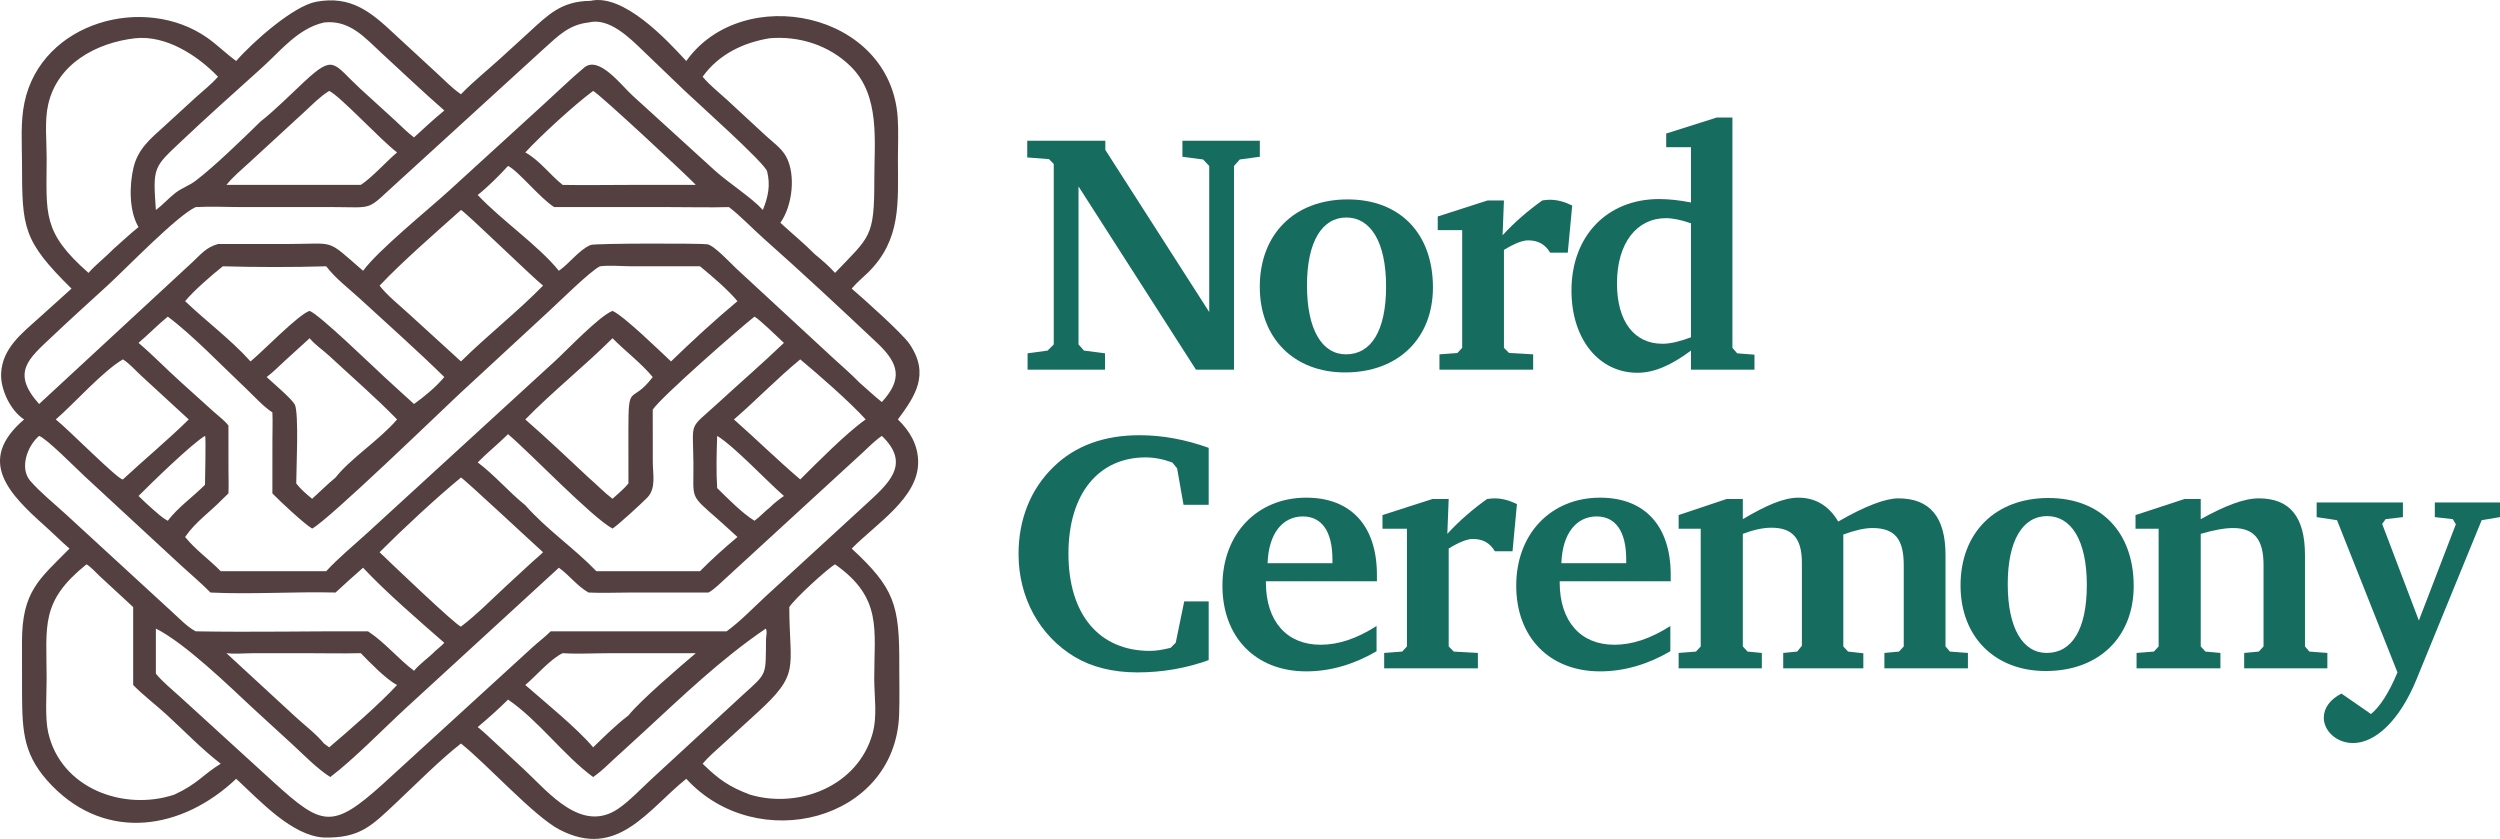 <svg width="149" height="50" viewBox="0 0 149 50" fill="none" xmlns="http://www.w3.org/2000/svg"><path d="M72.037 39.342C70.681 39.831 69.264 40.075 67.787 40.075C66.33 40.075 65.055 39.749 64.064 39.159C61.959 37.898 60.705 35.62 60.705 33.017C60.705 30.942 61.433 29.132 62.809 27.81C64.084 26.57 65.804 25.939 67.909 25.939C69.305 25.939 70.681 26.203 72.037 26.692V30.088H70.539L70.155 27.912L69.871 27.566C69.325 27.363 68.799 27.261 68.273 27.261C65.501 27.261 63.679 29.397 63.679 32.997C63.679 36.637 65.521 38.793 68.536 38.793C68.88 38.793 69.285 38.732 69.77 38.61L70.074 38.305L70.58 35.844H72.037V39.342Z" fill="#156C5F"/><path d="M82.043 37.309V38.814C80.688 39.607 79.271 40.014 77.855 40.014C74.84 40.014 72.857 37.98 72.857 34.908C72.857 31.797 74.941 29.661 77.855 29.661C80.506 29.661 82.064 31.329 82.064 34.258V34.644H75.447V34.705C75.447 37.044 76.701 38.427 78.705 38.427C79.777 38.427 80.87 38.061 82.043 37.309ZM79.413 33.566V33.342C79.413 31.654 78.765 30.78 77.653 30.78C76.438 30.78 75.609 31.797 75.548 33.566H79.413Z" fill="#156C5F"/><path d="M82.497 39.831V38.915L83.57 38.834L83.853 38.529V31.512H82.396V30.698L85.371 29.742H86.342L86.261 31.817C86.989 31.024 87.799 30.332 88.628 29.742C88.77 29.722 88.932 29.702 89.073 29.702C89.519 29.702 89.964 29.824 90.409 30.047L90.146 32.854H89.094C88.79 32.346 88.365 32.122 87.778 32.122C87.455 32.122 86.969 32.305 86.342 32.692V38.529L86.645 38.834L88.082 38.915V39.831H82.497Z" fill="#156C5F"/><path d="M99.553 37.309V38.814C98.198 39.607 96.781 40.014 95.365 40.014C92.35 40.014 90.367 37.98 90.367 34.908C90.367 31.797 92.451 29.661 95.365 29.661C98.016 29.661 99.574 31.329 99.574 34.258V34.644H92.957V34.705C92.957 37.044 94.211 38.427 96.215 38.427C97.287 38.427 98.38 38.061 99.553 37.309ZM96.923 33.566V33.342C96.923 31.654 96.275 30.78 95.162 30.78C93.948 30.78 93.118 31.797 93.058 33.566H96.923Z" fill="#156C5F"/><path d="M109.558 31.085C111.177 30.149 112.391 29.702 113.14 29.702C115.021 29.702 115.952 30.82 115.952 33.078V38.529L116.215 38.834L117.288 38.915V39.831H112.31V38.915L113.18 38.834L113.463 38.529V33.668C113.463 32.142 112.937 31.471 111.602 31.471C111.096 31.471 110.529 31.614 109.861 31.858V38.529L110.145 38.834L111.055 38.936V39.831H106.28V38.915L107.109 38.834L107.393 38.488V33.546C107.393 32.122 106.867 31.451 105.572 31.451C105.086 31.451 104.519 31.573 103.872 31.817V38.529L104.155 38.834L105.005 38.915V39.831H100.047V38.915L101.079 38.834L101.363 38.529V31.512H100.047V30.698L102.901 29.742H103.872V30.942C105.248 30.129 106.3 29.661 107.19 29.661C108.202 29.661 109.012 30.149 109.558 31.085Z" fill="#156C5F"/><path d="M122.089 29.681C125.185 29.681 127.168 31.695 127.168 34.929C127.168 37.939 125.124 39.993 121.927 39.993C118.892 39.993 116.848 37.959 116.848 34.888C116.848 31.756 118.912 29.681 122.089 29.681ZM122.008 30.759C120.571 30.759 119.661 32.183 119.661 34.807C119.661 37.471 120.571 38.915 121.988 38.915C123.485 38.915 124.375 37.512 124.375 34.868C124.375 32.203 123.445 30.759 122.008 30.759Z" fill="#156C5F"/><path d="M127.339 39.831V38.915L128.371 38.834L128.654 38.529V31.512H127.278V30.698L130.192 29.742H131.163V30.942C132.6 30.149 133.733 29.702 134.624 29.702C136.485 29.702 137.376 30.82 137.376 33.078V38.529L137.639 38.834L138.711 38.915V39.831H133.753V38.915L134.624 38.834L134.907 38.529V33.668C134.907 32.163 134.36 31.471 133.086 31.471C132.58 31.471 131.932 31.593 131.163 31.817V38.529L131.447 38.834L132.337 38.915V39.831H127.339Z" fill="#156C5F"/><path d="M138.073 29.946H143.213V30.82L142.181 30.942L141.978 31.227L144.164 36.983L146.369 31.247L146.187 30.942L145.115 30.82V29.946H149V30.82L147.907 31.003L144.002 40.542C143.01 42.942 141.574 44.285 140.238 44.285C139.247 44.285 138.498 43.553 138.498 42.78C138.498 42.19 138.882 41.681 139.55 41.336L141.311 42.556C141.837 42.129 142.383 41.295 142.889 40.075L139.287 31.003L138.073 30.82V29.946Z" fill="#156C5F"/><path d="M61.244 22.034V21.058L62.438 20.895L62.803 20.529V9.77L62.519 9.485L61.224 9.383V8.386H65.878V8.936L72.07 18.597V9.892L71.706 9.505L70.472 9.342V8.386H75.085V9.342L73.891 9.505L73.547 9.892V22.034H71.281L64.28 11.112V20.529L64.603 20.895L65.858 21.058V22.034H61.244Z" fill="#156C5F"/><path d="M80.324 11.885C83.42 11.885 85.403 13.898 85.403 17.132C85.403 20.142 83.359 22.197 80.162 22.197C77.127 22.197 75.083 20.163 75.083 17.092C75.083 13.959 77.147 11.885 80.324 11.885ZM80.243 12.963C78.806 12.963 77.896 14.386 77.896 17.01C77.896 19.675 78.806 21.119 80.223 21.119C81.72 21.119 82.611 19.715 82.611 17.071C82.611 14.407 81.68 12.963 80.243 12.963Z" fill="#156C5F"/><path d="M85.791 22.034V21.119L86.863 21.037L87.146 20.732V13.715H85.689V12.902L88.664 11.946H89.635L89.554 14.02C90.283 13.227 91.092 12.536 91.922 11.946C92.064 11.925 92.225 11.905 92.367 11.905C92.812 11.905 93.257 12.027 93.703 12.251L93.439 15.058H92.387C92.084 14.549 91.659 14.325 91.072 14.325C90.748 14.325 90.263 14.508 89.635 14.895V20.732L89.939 21.037L91.376 21.119V22.034H85.791Z" fill="#156C5F"/><path d="M100.783 8.773H99.306V7.959L102.321 7.003H103.252V20.732L103.535 21.058L104.567 21.139V22.034H100.783V20.895C99.629 21.749 98.618 22.217 97.586 22.217C95.319 22.217 93.66 20.244 93.66 17.315C93.66 14.041 95.805 11.864 98.881 11.864C99.427 11.864 100.054 11.925 100.783 12.068V8.773ZM100.783 20.102V13.309C100.196 13.105 99.71 13.003 99.285 13.003C97.565 13.003 96.372 14.468 96.372 16.888C96.372 19.166 97.404 20.488 99.083 20.488C99.569 20.488 100.135 20.346 100.783 20.102Z" fill="#156C5F"/><path d="M35.189 0.05C37.16 -0.403 39.731 2.366 40.902 3.636C44.255 -1.071 53.069 0.669 53.502 6.998C53.558 7.812 53.516 8.652 53.516 9.469C53.515 12.056 53.738 14.279 51.725 16.253C51.416 16.555 51.073 16.83 50.795 17.162L50.762 17.201C51.473 17.813 53.769 19.861 54.2 20.49C55.451 22.314 54.526 23.626 53.515 24.999C54.229 25.693 54.718 26.515 54.722 27.543C54.729 29.675 52.235 31.197 50.762 32.696C53.322 35.066 53.612 36.051 53.597 39.66C53.593 40.638 53.624 41.623 53.588 42.6C53.355 48.947 45.101 51.006 40.902 46.416C38.608 48.252 36.795 51.248 33.34 49.442C31.825 48.65 29.081 45.601 27.475 44.314C26.264 45.247 24.729 46.797 23.597 47.859C22.15 49.218 21.454 49.961 19.31 49.918C17.39 49.809 15.51 47.738 14.076 46.416C10.873 49.45 6.39 50.186 3.116 46.844C1.395 45.087 1.327 43.664 1.314 41.34L1.311 38.246C1.312 35.228 2.345 34.52 4.143 32.696C3.659 32.281 3.202 31.818 2.725 31.391C0.588 29.478 -1.469 27.483 1.437 24.999C0.619 24.469 0.021 23.207 0.067 22.253C0.137 20.766 1.293 19.874 2.299 18.97L4.262 17.201C1.356 14.339 1.317 13.584 1.312 9.754C1.31 8.557 1.212 7.282 1.459 6.106C2.469 1.295 8.625 -0.379 12.366 2.261C12.964 2.683 13.483 3.206 14.076 3.636C15.08 2.483 17.493 0.355 18.842 0.105C20.919 -0.28 22.105 0.709 23.509 2.029L26.067 4.39C26.505 4.788 26.935 5.243 27.421 5.58L27.475 5.617L27.505 5.585C28.224 4.842 29.055 4.182 29.819 3.484L31.489 1.961C32.679 0.865 33.464 0.068 35.189 0.05ZM35.76 15.871C35.206 16.125 33.292 18.023 32.711 18.552L27.337 23.517C26.277 24.509 19.556 31.015 18.603 31.503C18.128 31.223 16.651 29.843 16.234 29.406L16.236 26.19C16.236 25.656 16.26 25.112 16.234 24.58C15.663 24.204 15.148 23.614 14.647 23.142C13.282 21.855 11.481 19.973 10.001 18.871C9.398 19.364 8.849 19.928 8.256 20.436C9.124 21.173 9.916 21.999 10.764 22.759L12.737 24.541C13.026 24.802 13.378 25.052 13.615 25.363L13.617 27.975C13.617 28.45 13.639 28.933 13.615 29.406C13.504 29.513 13.394 29.622 13.281 29.728C12.538 30.503 11.645 31.103 11.033 32.004C11.648 32.769 12.472 33.344 13.155 34.043H19.442C20.185 33.237 21.07 32.516 21.88 31.775L33.072 21.525C33.786 20.873 35.705 18.843 36.506 18.528C37.184 18.828 39.343 20.934 39.992 21.541C41.263 20.312 42.598 19.083 43.953 17.949C43.393 17.277 42.413 16.437 41.72 15.871L37.58 15.869C36.99 15.868 36.341 15.798 35.76 15.871ZM52.558 25.979C52.135 26.265 51.762 26.657 51.385 27.003L43.257 34.462C42.937 34.751 42.603 35.102 42.229 35.315L37.48 35.316C36.683 35.316 35.871 35.355 35.076 35.315C34.416 34.946 33.927 34.277 33.309 33.837L24.253 42.144C22.875 43.409 21.101 45.241 19.684 46.312C18.864 45.784 18.123 45.005 17.404 44.344L15.053 42.19C13.649 40.88 11.004 38.314 9.29 37.465V39.143V40.155C9.718 40.664 10.26 41.099 10.75 41.546L16.315 46.624C19.202 49.245 19.804 49.451 22.839 46.711L31.72 38.593C32.076 38.266 32.48 37.967 32.821 37.627H43.306C44.129 37.031 44.869 36.25 45.615 35.559L51.536 30.125C52.901 28.862 54.352 27.698 52.558 25.979ZM35.076 1.34C33.927 1.466 33.267 2.133 32.447 2.874L23.835 10.734C21.73 12.622 22.469 12.346 19.69 12.34L14.43 12.342C13.514 12.342 12.575 12.291 11.662 12.343C10.56 12.841 7.532 15.986 6.437 16.989C5.339 17.995 4.233 18.99 3.151 20.015C1.715 21.374 0.633 22.179 2.331 24.079L11.453 15.64C12.001 15.133 12.272 14.748 12.994 14.544L17.162 14.542C20.078 14.542 19.38 14.185 21.639 16.139C22.533 14.92 25.53 12.487 26.724 11.401L32.439 6.185C33.229 5.469 33.999 4.712 34.816 4.029C35.698 3.291 37.035 5.095 37.691 5.688L42.62 10.177C43.446 10.915 44.815 11.797 45.445 12.491L45.466 12.514C45.781 11.732 45.928 11.048 45.72 10.214C45.6 9.733 41.56 6.126 40.807 5.409L38.325 3.024C37.535 2.271 36.316 1.025 35.076 1.34ZM5.153 33.635C2.4 35.852 2.774 37.261 2.779 40.422C2.781 41.35 2.676 42.765 2.867 43.631C3.604 46.981 7.357 48.366 10.387 47.361C11.781 46.721 12.066 46.185 13.155 45.518C12.017 44.643 10.994 43.57 9.933 42.598C9.286 42.004 8.549 41.452 7.937 40.826V36.182L5.938 34.334C5.705 34.12 5.426 33.787 5.153 33.635ZM49.769 33.635C49.285 33.914 47.316 35.727 47.042 36.182C47.05 39.892 47.74 40.114 45.063 42.54L43.056 44.373C42.654 44.744 42.228 45.096 41.877 45.518C42.828 46.449 43.464 46.897 44.701 47.361C47.606 48.224 51.127 46.859 52.002 43.729C52.301 42.66 52.105 41.527 52.104 40.435C52.102 37.509 52.605 35.627 49.769 33.635ZM45.878 2.279C44.299 2.535 42.837 3.238 41.877 4.572L41.917 4.619C42.324 5.097 42.846 5.508 43.31 5.931L45.632 8.079C46.035 8.453 46.578 8.831 46.847 9.319C47.451 10.417 47.224 12.284 46.51 13.277C47.186 13.905 47.92 14.499 48.566 15.155C48.981 15.493 49.411 15.864 49.769 16.264C51.855 14.074 52.113 14.168 52.109 10.722C52.106 8.424 52.478 5.703 50.703 3.959C49.415 2.693 47.647 2.135 45.878 2.279ZM8.066 2.279C5.766 2.539 3.428 3.778 2.872 6.225C2.647 7.217 2.783 8.394 2.781 9.412C2.775 12.764 2.494 13.814 5.274 16.264C5.729 15.75 6.289 15.33 6.767 14.836C7.26 14.402 7.745 13.944 8.256 13.533C7.686 12.584 7.705 11.047 7.956 9.993C8.222 8.878 8.954 8.28 9.758 7.553L11.666 5.805C12.107 5.408 12.605 5.018 12.994 4.572C11.765 3.3 9.909 2.091 8.066 2.279ZM44.967 18.871C44.135 19.521 39.402 23.654 38.903 24.416L38.907 27.544C38.907 28.257 39.116 29.104 38.579 29.656C38.26 29.983 36.839 31.295 36.506 31.503C35.262 30.825 31.625 27.019 30.28 25.876C29.694 26.456 29.049 26.972 28.471 27.559C29.483 28.317 30.32 29.319 31.308 30.111C32.585 31.564 34.209 32.656 35.544 34.043H41.72C42.424 33.327 43.186 32.651 43.953 32.004C43.578 31.666 43.21 31.322 42.833 30.989C41.071 29.434 41.344 29.813 41.328 27.63C41.307 24.974 40.995 25.68 42.838 23.983C44.127 22.797 45.458 21.648 46.722 20.436C46.458 20.189 45.215 18.986 44.967 18.871ZM2.331 25.979C1.623 26.581 1.147 27.907 1.812 28.668C2.447 29.393 3.231 30.011 3.939 30.664L10.342 36.548C10.768 36.934 11.153 37.354 11.662 37.627C15.083 37.691 18.512 37.609 21.933 37.627C22.932 38.279 23.72 39.255 24.675 39.979C25.049 39.529 25.542 39.21 25.945 38.795C26.125 38.638 26.319 38.486 26.482 38.311C25.009 37.028 22.974 35.269 21.639 33.837C21.082 34.318 20.541 34.817 19.999 35.315C17.539 35.253 14.971 35.435 12.546 35.315C11.976 34.741 11.361 34.218 10.764 33.675L5.017 28.36C4.556 27.933 2.779 26.133 2.331 25.979ZM30.28 9.888C29.791 10.43 29.04 11.174 28.471 11.621C29.893 13.132 32.098 14.64 33.309 16.139C33.933 15.712 34.541 14.86 35.211 14.599C35.474 14.497 41.819 14.497 42.163 14.56C42.576 14.635 43.547 15.691 43.887 16.008L49.624 21.311C50.156 21.805 50.711 22.271 51.216 22.795C51.663 23.18 52.095 23.599 52.558 23.962C53.796 22.61 53.601 21.685 52.28 20.441C50.048 18.338 47.793 16.236 45.501 14.203C44.864 13.639 44.099 12.835 43.447 12.343C42.289 12.373 41.124 12.343 39.965 12.343L33.029 12.343C32.172 11.797 30.9 10.196 30.28 9.888ZM45.641 37.465C42.958 39.286 40.674 41.496 38.29 43.69L36.567 45.266C36.22 45.584 35.881 45.93 35.499 46.204L35.35 46.312C33.615 45.041 32.094 42.933 30.28 41.695C29.707 42.266 29.09 42.813 28.471 43.332C28.646 43.48 28.831 43.623 28.995 43.783L31.285 45.908C32.73 47.267 34.685 49.686 36.861 48.19C37.52 47.738 38.208 47.007 38.804 46.456L44.257 41.431C45.784 40.052 45.619 40.284 45.656 38.082C45.659 37.894 45.74 37.635 45.641 37.465ZM13.281 15.871C12.63 16.386 11.553 17.318 11.033 17.949C12.289 19.148 13.777 20.254 14.932 21.541C15.64 20.966 17.791 18.733 18.454 18.528C19.081 18.785 22.187 21.807 22.913 22.471C23.493 23.015 24.091 23.539 24.675 24.079C25.297 23.635 25.989 23.062 26.482 22.471C24.857 20.876 23.144 19.362 21.47 17.82C20.782 17.186 20.014 16.62 19.442 15.871C17.485 15.931 15.236 15.928 13.281 15.871ZM19.31 1.34C17.751 1.7 16.747 3.011 15.597 4.048C13.998 5.489 12.389 6.922 10.824 8.401C9.147 9.985 9.105 9.931 9.29 12.514C9.709 12.21 10.051 11.807 10.461 11.492C10.832 11.207 11.284 11.058 11.651 10.78C12.758 9.944 14.528 8.223 15.538 7.234L15.579 7.202C16.379 6.576 17.384 5.564 18.151 4.854C19.928 3.209 19.845 3.78 21.472 5.287L23.56 7.19C23.922 7.522 24.28 7.898 24.675 8.19C25.271 7.645 25.858 7.098 26.482 6.585C25.222 5.486 24.003 4.324 22.771 3.192C21.746 2.249 20.851 1.168 19.31 1.34ZM27.475 12.514C25.95 13.88 24.002 15.568 22.623 17.024C23.086 17.619 23.791 18.179 24.349 18.689L27.475 21.541C29.045 19.989 30.851 18.574 32.365 17.024C31.699 16.489 27.711 12.608 27.475 12.514ZM27.475 28.461C26.028 29.644 23.938 31.592 22.623 32.913C23.165 33.438 27.25 37.347 27.475 37.344C28.435 36.616 29.311 35.714 30.2 34.895L31.724 33.49C31.933 33.298 32.167 33.115 32.365 32.913C31.821 32.429 27.624 28.508 27.475 28.461ZM36.506 20.159C34.828 21.83 32.968 23.304 31.308 24.999C32.59 26.118 33.832 27.298 35.076 28.461C35.558 28.876 36.001 29.344 36.506 29.728C36.827 29.434 37.179 29.153 37.455 28.814L37.452 25.677C37.452 22.684 37.596 24.191 38.903 22.471C38.188 21.615 37.287 20.95 36.506 20.159ZM18.454 20.159L16.956 21.523C16.609 21.843 16.271 22.189 15.892 22.471C16.266 22.825 17.349 23.73 17.565 24.102C17.828 24.555 17.655 28.084 17.656 28.814C17.927 29.169 18.262 29.445 18.603 29.728C19.068 29.309 19.517 28.858 19.999 28.461C20.852 27.358 22.618 26.224 23.666 24.999C22.379 23.676 20.972 22.464 19.622 21.208C19.247 20.86 18.778 20.554 18.454 20.159ZM19.619 5.42C19.087 5.744 18.638 6.213 18.18 6.633L14.798 9.743C14.341 10.163 13.888 10.532 13.495 11.02H17.656H21.502C22.182 10.578 23.001 9.645 23.666 9.084C22.682 8.342 20.24 5.691 19.619 5.42ZM35.35 5.42C34.231 6.248 32.246 8.067 31.308 9.084C32.153 9.545 32.781 10.422 33.536 11.02C34.841 11.046 36.15 11.019 37.455 11.02H41.471C41.031 10.537 35.665 5.544 35.35 5.42ZM18.078 38.929L15.04 38.932C14.528 38.935 14.003 38.99 13.495 38.929L17.613 42.725C18.172 43.242 18.827 43.726 19.31 44.314L19.619 44.542C20.816 43.525 22.611 41.968 23.666 40.826C23.025 40.502 22.031 39.471 21.502 38.929C20.364 38.959 19.218 38.926 18.078 38.929ZM33.536 38.929C32.813 39.268 31.953 40.281 31.308 40.826C32.397 41.782 34.464 43.462 35.35 44.542C36.019 43.897 36.715 43.2 37.455 42.641C38.136 41.774 40.585 39.678 41.471 38.929L36.309 38.931C35.395 38.931 34.446 38.989 33.536 38.929ZM7.325 21.419C6.118 22.127 4.455 24.02 3.325 24.999C3.999 25.521 7.098 28.657 7.325 28.574C8.596 27.392 10.029 26.202 11.249 24.999L8.428 22.403C8.106 22.107 7.688 21.639 7.325 21.419ZM47.695 21.419C46.322 22.547 45.088 23.839 43.743 24.999C45.075 26.176 46.341 27.42 47.695 28.574C48.683 27.593 50.462 25.784 51.597 24.999C50.656 23.96 48.794 22.334 47.695 21.419ZM42.743 25.979C42.71 26.99 42.678 28.077 42.743 29.088C43.357 29.694 44.246 30.598 44.967 31.037C45.292 30.805 45.56 30.493 45.878 30.248C46.139 29.988 46.422 29.771 46.722 29.559C45.715 28.689 43.754 26.588 42.743 25.979ZM12.218 25.979C11.446 26.426 8.984 28.825 8.256 29.559C8.538 29.84 8.829 30.106 9.126 30.37C9.403 30.605 9.676 30.872 10.001 31.037C10.579 30.264 11.523 29.592 12.218 28.895C12.217 28.65 12.283 26.047 12.224 25.98L12.218 25.979Z" fill="#544040"/></svg>
